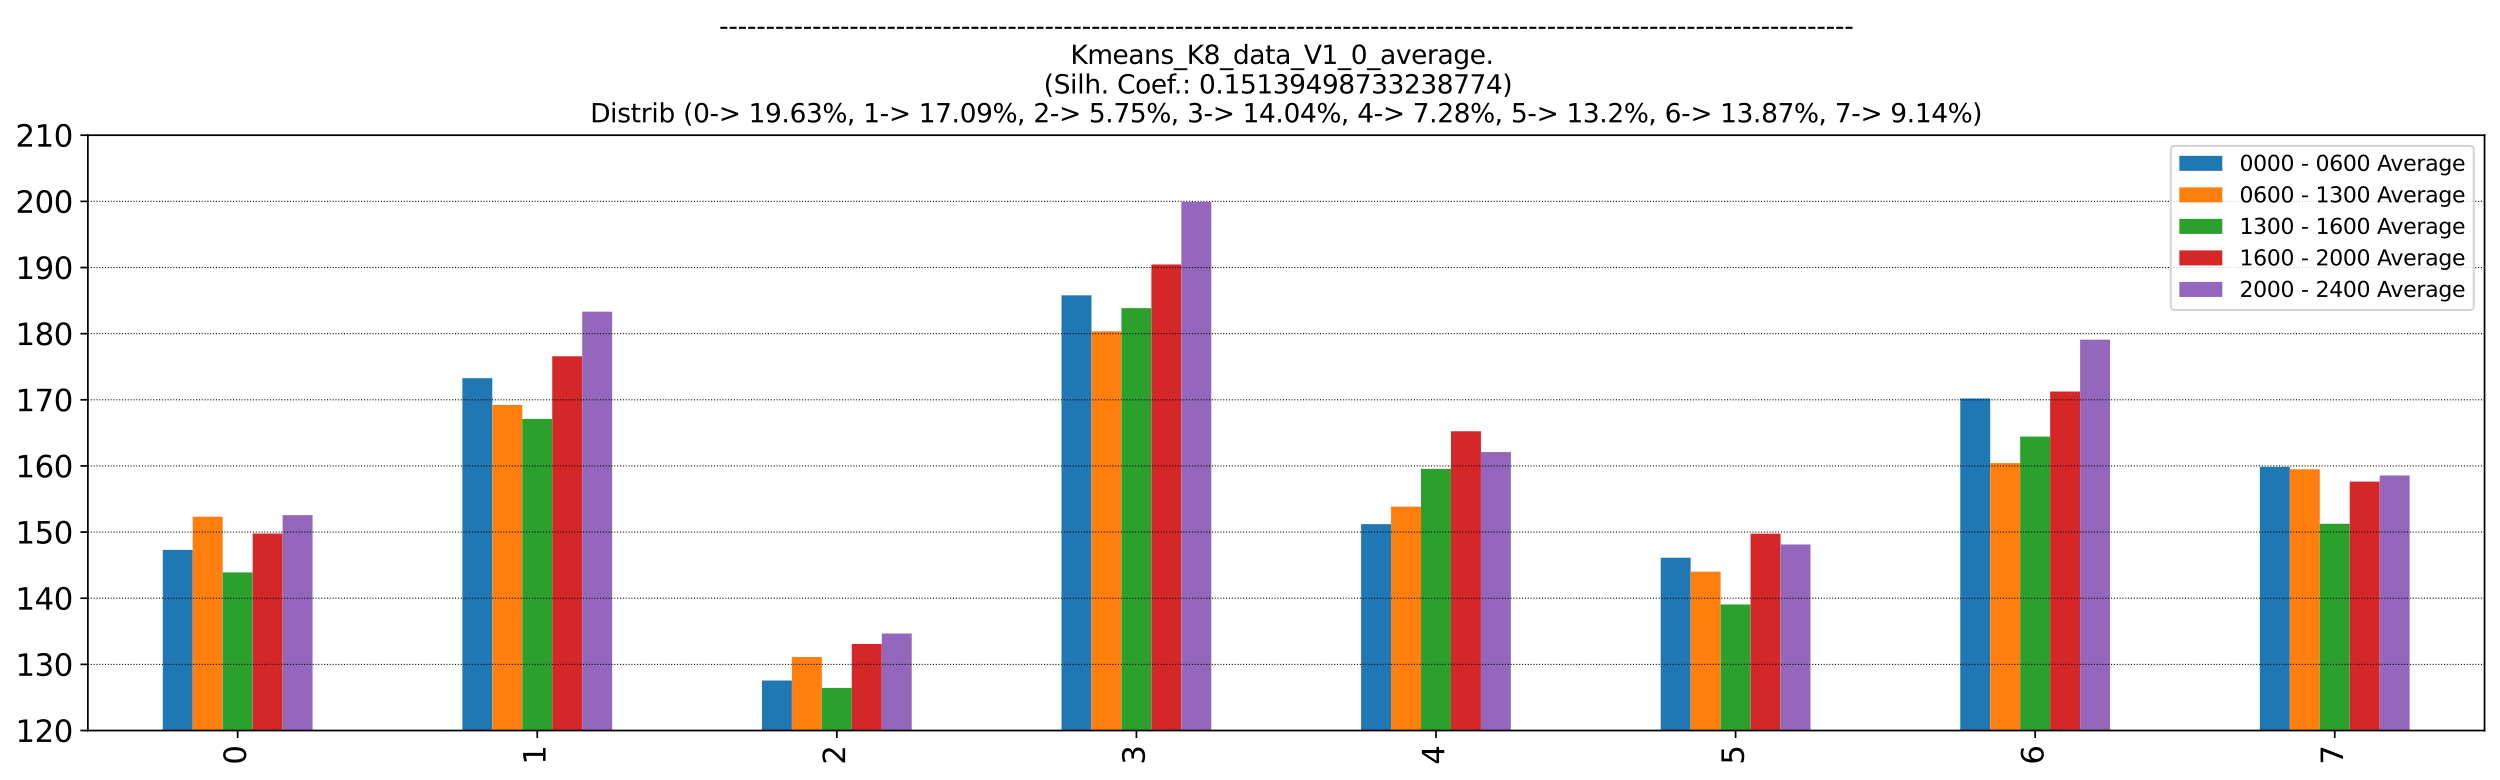 <?xml version="1.0" encoding="utf-8" standalone="no"?>
<!DOCTYPE svg PUBLIC "-//W3C//DTD SVG 1.1//EN"
  "http://www.w3.org/Graphics/SVG/1.1/DTD/svg11.dtd">
<svg xmlns:xlink="http://www.w3.org/1999/xlink" width="1164.122pt" height="363.272pt" viewBox="0 0 1164.122 363.272" xmlns="http://www.w3.org/2000/svg" version="1.1">
 <defs>
  <style type="text/css">*{stroke-linejoin: round; stroke-linecap: butt}</style>
 </defs>
 <g id="figure_1">
  <g id="patch_1">
   <path d="M 0 363.272 
L 1164.122 363.272 
L 1164.122 0 
L 0 0 
z
" style="fill: #ffffff"/>
  </g>
  <g id="axes_1">
   <g id="patch_2">
    <path d="M 40.922 340.164 
L 1156.922 340.164 
L 1156.922 62.964 
L 40.922 62.964 
z
" style="fill: #ffffff"/>
   </g>
   <g id="patch_3">
    <path d="M 75.797 709.764 
L 89.748 709.764 
L 89.748 256.038 
L 75.797 256.038 
z
" clip-path="url(#p3fab531a3f)" style="fill: #1f77b4"/>
   </g>
   <g id="patch_4">
    <path d="M 215.298 709.764 
L 229.248 709.764 
L 229.248 176.112 
L 215.298 176.112 
z
" clip-path="url(#p3fab531a3f)" style="fill: #1f77b4"/>
   </g>
   <g id="patch_5">
    <path d="M 354.798 709.764 
L 368.748 709.764 
L 368.748 316.891 
L 354.798 316.891 
z
" clip-path="url(#p3fab531a3f)" style="fill: #1f77b4"/>
   </g>
   <g id="patch_6">
    <path d="M 494.298 709.764 
L 508.248 709.764 
L 508.248 137.512 
L 494.298 137.512 
z
" clip-path="url(#p3fab531a3f)" style="fill: #1f77b4"/>
   </g>
   <g id="patch_7">
    <path d="M 633.798 709.764 
L 647.747 709.764 
L 647.747 244.077 
L 633.798 244.077 
z
" clip-path="url(#p3fab531a3f)" style="fill: #1f77b4"/>
   </g>
   <g id="patch_8">
    <path d="M 773.298 709.764 
L 787.247 709.764 
L 787.247 259.721 
L 773.298 259.721 
z
" clip-path="url(#p3fab531a3f)" style="fill: #1f77b4"/>
   </g>
   <g id="patch_9">
    <path d="M 912.798 709.764 
L 926.747 709.764 
L 926.747 185.547 
L 912.798 185.547 
z
" clip-path="url(#p3fab531a3f)" style="fill: #1f77b4"/>
   </g>
   <g id="patch_10">
    <path d="M 1052.297 709.764 
L 1066.247 709.764 
L 1066.247 217.379 
L 1052.297 217.379 
z
" clip-path="url(#p3fab531a3f)" style="fill: #1f77b4"/>
   </g>
   <g id="patch_11">
    <path d="M 89.748 709.764 
L 103.698 709.764 
L 103.698 240.58 
L 89.748 240.58 
z
" clip-path="url(#p3fab531a3f)" style="fill: #ff7f0e"/>
   </g>
   <g id="patch_12">
    <path d="M 229.248 709.764 
L 243.197 709.764 
L 243.197 188.551 
L 229.248 188.551 
z
" clip-path="url(#p3fab531a3f)" style="fill: #ff7f0e"/>
   </g>
   <g id="patch_13">
    <path d="M 368.748 709.764 
L 382.697 709.764 
L 382.697 305.932 
L 368.748 305.932 
z
" clip-path="url(#p3fab531a3f)" style="fill: #ff7f0e"/>
   </g>
   <g id="patch_14">
    <path d="M 508.248 709.764 
L 522.197 709.764 
L 522.197 154.29 
L 508.248 154.29 
z
" clip-path="url(#p3fab531a3f)" style="fill: #ff7f0e"/>
   </g>
   <g id="patch_15">
    <path d="M 647.747 709.764 
L 661.697 709.764 
L 661.697 235.933 
L 647.747 235.933 
z
" clip-path="url(#p3fab531a3f)" style="fill: #ff7f0e"/>
   </g>
   <g id="patch_16">
    <path d="M 787.247 709.764 
L 801.197 709.764 
L 801.197 266.193 
L 787.247 266.193 
z
" clip-path="url(#p3fab531a3f)" style="fill: #ff7f0e"/>
   </g>
   <g id="patch_17">
    <path d="M 926.747 709.764 
L 940.697 709.764 
L 940.697 215.632 
L 926.747 215.632 
z
" clip-path="url(#p3fab531a3f)" style="fill: #ff7f0e"/>
   </g>
   <g id="patch_18">
    <path d="M 1066.247 709.764 
L 1080.197 709.764 
L 1080.197 218.516 
L 1066.247 218.516 
z
" clip-path="url(#p3fab531a3f)" style="fill: #ff7f0e"/>
   </g>
   <g id="patch_19">
    <path d="M 103.698 709.764 
L 117.647 709.764 
L 117.647 266.533 
L 103.698 266.533 
z
" clip-path="url(#p3fab531a3f)" style="fill: #2ca02c"/>
   </g>
   <g id="patch_20">
    <path d="M 243.197 709.764 
L 257.147 709.764 
L 257.147 195.039 
L 243.197 195.039 
z
" clip-path="url(#p3fab531a3f)" style="fill: #2ca02c"/>
   </g>
   <g id="patch_21">
    <path d="M 382.697 709.764 
L 396.647 709.764 
L 396.647 320.304 
L 382.697 320.304 
z
" clip-path="url(#p3fab531a3f)" style="fill: #2ca02c"/>
   </g>
   <g id="patch_22">
    <path d="M 522.197 709.764 
L 536.148 709.764 
L 536.148 143.489 
L 522.197 143.489 
z
" clip-path="url(#p3fab531a3f)" style="fill: #2ca02c"/>
   </g>
   <g id="patch_23">
    <path d="M 661.697 709.764 
L 675.648 709.764 
L 675.648 218.323 
L 661.697 218.323 
z
" clip-path="url(#p3fab531a3f)" style="fill: #2ca02c"/>
   </g>
   <g id="patch_24">
    <path d="M 801.197 709.764 
L 815.148 709.764 
L 815.148 281.456 
L 801.197 281.456 
z
" clip-path="url(#p3fab531a3f)" style="fill: #2ca02c"/>
   </g>
   <g id="patch_25">
    <path d="M 940.697 709.764 
L 954.648 709.764 
L 954.648 203.302 
L 940.697 203.302 
z
" clip-path="url(#p3fab531a3f)" style="fill: #2ca02c"/>
   </g>
   <g id="patch_26">
    <path d="M 1080.197 709.764 
L 1094.148 709.764 
L 1094.148 243.869 
L 1080.197 243.869 
z
" clip-path="url(#p3fab531a3f)" style="fill: #2ca02c"/>
   </g>
   <g id="patch_27">
    <path d="M 117.647 709.764 
L 131.597 709.764 
L 131.597 248.435 
L 117.647 248.435 
z
" clip-path="url(#p3fab531a3f)" style="fill: #d62728"/>
   </g>
   <g id="patch_28">
    <path d="M 257.147 709.764 
L 271.098 709.764 
L 271.098 165.894 
L 257.147 165.894 
z
" clip-path="url(#p3fab531a3f)" style="fill: #d62728"/>
   </g>
   <g id="patch_29">
    <path d="M 396.647 709.764 
L 410.598 709.764 
L 410.598 299.84 
L 396.647 299.84 
z
" clip-path="url(#p3fab531a3f)" style="fill: #d62728"/>
   </g>
   <g id="patch_30">
    <path d="M 536.148 709.764 
L 550.097 709.764 
L 550.097 123.151 
L 536.148 123.151 
z
" clip-path="url(#p3fab531a3f)" style="fill: #d62728"/>
   </g>
   <g id="patch_31">
    <path d="M 675.648 709.764 
L 689.597 709.764 
L 689.597 200.825 
L 675.648 200.825 
z
" clip-path="url(#p3fab531a3f)" style="fill: #d62728"/>
   </g>
   <g id="patch_32">
    <path d="M 815.148 709.764 
L 829.097 709.764 
L 829.097 248.489 
L 815.148 248.489 
z
" clip-path="url(#p3fab531a3f)" style="fill: #d62728"/>
   </g>
   <g id="patch_33">
    <path d="M 954.648 709.764 
L 968.597 709.764 
L 968.597 182.313 
L 954.648 182.313 
z
" clip-path="url(#p3fab531a3f)" style="fill: #d62728"/>
   </g>
   <g id="patch_34">
    <path d="M 1094.148 709.764 
L 1108.098 709.764 
L 1108.098 224.261 
L 1094.148 224.261 
z
" clip-path="url(#p3fab531a3f)" style="fill: #d62728"/>
   </g>
   <g id="patch_35">
    <path d="M 131.597 709.764 
L 145.548 709.764 
L 145.548 239.869 
L 131.597 239.869 
z
" clip-path="url(#p3fab531a3f)" style="fill: #9467bd"/>
   </g>
   <g id="patch_36">
    <path d="M 271.098 709.764 
L 285.048 709.764 
L 285.048 145.128 
L 271.098 145.128 
z
" clip-path="url(#p3fab531a3f)" style="fill: #9467bd"/>
   </g>
   <g id="patch_37">
    <path d="M 410.598 709.764 
L 424.548 709.764 
L 424.548 294.997 
L 410.598 294.997 
z
" clip-path="url(#p3fab531a3f)" style="fill: #9467bd"/>
   </g>
   <g id="patch_38">
    <path d="M 550.097 709.764 
L 564.048 709.764 
L 564.048 93.992 
L 550.097 93.992 
z
" clip-path="url(#p3fab531a3f)" style="fill: #9467bd"/>
   </g>
   <g id="patch_39">
    <path d="M 689.597 709.764 
L 703.548 709.764 
L 703.548 210.513 
L 689.597 210.513 
z
" clip-path="url(#p3fab531a3f)" style="fill: #9467bd"/>
   </g>
   <g id="patch_40">
    <path d="M 829.097 709.764 
L 843.048 709.764 
L 843.048 253.524 
L 829.097 253.524 
z
" clip-path="url(#p3fab531a3f)" style="fill: #9467bd"/>
   </g>
   <g id="patch_41">
    <path d="M 968.597 709.764 
L 982.548 709.764 
L 982.548 158.176 
L 968.597 158.176 
z
" clip-path="url(#p3fab531a3f)" style="fill: #9467bd"/>
   </g>
   <g id="patch_42">
    <path d="M 1108.098 709.764 
L 1122.047 709.764 
L 1122.047 221.391 
L 1108.098 221.391 
z
" clip-path="url(#p3fab531a3f)" style="fill: #9467bd"/>
   </g>
   <g id="matplotlib.axis_1">
    <g id="xtick_1">
     <g id="line2d_1">
      <defs>
       <path id="mce3b9c1db4" d="M 0 0 
L 0 3.5 
" style="stroke: #000000; stroke-width: 0.8"/>
      </defs>
      <g>
       <use xlink:href="#mce3b9c1db4" x="110.672" y="340.164" style="stroke: #000000; stroke-width: 0.8"/>
      </g>
     </g>
     <g id="text_1">
      <!-- 0 -->
      <g transform="translate(114.536 356.072) rotate(-90) scale(0.14 -0.14)">
       <defs>
        <path id="DejaVuSans-30" d="M 2034 4250 
Q 1547 4250 1301 3770 
Q 1056 3291 1056 2328 
Q 1056 1369 1301 889 
Q 1547 409 2034 409 
Q 2525 409 2770 889 
Q 3016 1369 3016 2328 
Q 3016 3291 2770 3770 
Q 2525 4250 2034 4250 
z
M 2034 4750 
Q 2819 4750 3233 4129 
Q 3647 3509 3647 2328 
Q 3647 1150 3233 529 
Q 2819 -91 2034 -91 
Q 1250 -91 836 529 
Q 422 1150 422 2328 
Q 422 3509 836 4129 
Q 1250 4750 2034 4750 
z
" transform="scale(0.016)"/>
       </defs>
       <use xlink:href="#DejaVuSans-30"/>
      </g>
     </g>
    </g>
    <g id="xtick_2">
     <g id="line2d_2">
      <g>
       <use xlink:href="#mce3b9c1db4" x="250.173" y="340.164" style="stroke: #000000; stroke-width: 0.8"/>
      </g>
     </g>
     <g id="text_2">
      <!-- 1 -->
      <g transform="translate(254.036 356.072) rotate(-90) scale(0.14 -0.14)">
       <defs>
        <path id="DejaVuSans-31" d="M 794 531 
L 1825 531 
L 1825 4091 
L 703 3866 
L 703 4441 
L 1819 4666 
L 2450 4666 
L 2450 531 
L 3481 531 
L 3481 0 
L 794 0 
L 794 531 
z
" transform="scale(0.016)"/>
       </defs>
       <use xlink:href="#DejaVuSans-31"/>
      </g>
     </g>
    </g>
    <g id="xtick_3">
     <g id="line2d_3">
      <g>
       <use xlink:href="#mce3b9c1db4" x="389.673" y="340.164" style="stroke: #000000; stroke-width: 0.8"/>
      </g>
     </g>
     <g id="text_3">
      <!-- 2 -->
      <g transform="translate(393.536 356.072) rotate(-90) scale(0.14 -0.14)">
       <defs>
        <path id="DejaVuSans-32" d="M 1228 531 
L 3431 531 
L 3431 0 
L 469 0 
L 469 531 
Q 828 903 1448 1529 
Q 2069 2156 2228 2338 
Q 2531 2678 2651 2914 
Q 2772 3150 2772 3378 
Q 2772 3750 2511 3984 
Q 2250 4219 1831 4219 
Q 1534 4219 1204 4116 
Q 875 4013 500 3803 
L 500 4441 
Q 881 4594 1212 4672 
Q 1544 4750 1819 4750 
Q 2544 4750 2975 4387 
Q 3406 4025 3406 3419 
Q 3406 3131 3298 2873 
Q 3191 2616 2906 2266 
Q 2828 2175 2409 1742 
Q 1991 1309 1228 531 
z
" transform="scale(0.016)"/>
       </defs>
       <use xlink:href="#DejaVuSans-32"/>
      </g>
     </g>
    </g>
    <g id="xtick_4">
     <g id="line2d_4">
      <g>
       <use xlink:href="#mce3b9c1db4" x="529.173" y="340.164" style="stroke: #000000; stroke-width: 0.8"/>
      </g>
     </g>
     <g id="text_4">
      <!-- 3 -->
      <g transform="translate(533.036 356.072) rotate(-90) scale(0.14 -0.14)">
       <defs>
        <path id="DejaVuSans-33" d="M 2597 2516 
Q 3050 2419 3304 2112 
Q 3559 1806 3559 1356 
Q 3559 666 3084 287 
Q 2609 -91 1734 -91 
Q 1441 -91 1130 -33 
Q 819 25 488 141 
L 488 750 
Q 750 597 1062 519 
Q 1375 441 1716 441 
Q 2309 441 2620 675 
Q 2931 909 2931 1356 
Q 2931 1769 2642 2001 
Q 2353 2234 1838 2234 
L 1294 2234 
L 1294 2753 
L 1863 2753 
Q 2328 2753 2575 2939 
Q 2822 3125 2822 3475 
Q 2822 3834 2567 4026 
Q 2313 4219 1838 4219 
Q 1578 4219 1281 4162 
Q 984 4106 628 3988 
L 628 4550 
Q 988 4650 1302 4700 
Q 1616 4750 1894 4750 
Q 2613 4750 3031 4423 
Q 3450 4097 3450 3541 
Q 3450 3153 3228 2886 
Q 3006 2619 2597 2516 
z
" transform="scale(0.016)"/>
       </defs>
       <use xlink:href="#DejaVuSans-33"/>
      </g>
     </g>
    </g>
    <g id="xtick_5">
     <g id="line2d_5">
      <g>
       <use xlink:href="#mce3b9c1db4" x="668.673" y="340.164" style="stroke: #000000; stroke-width: 0.8"/>
      </g>
     </g>
     <g id="text_5">
      <!-- 4 -->
      <g transform="translate(672.536 356.072) rotate(-90) scale(0.14 -0.14)">
       <defs>
        <path id="DejaVuSans-34" d="M 2419 4116 
L 825 1625 
L 2419 1625 
L 2419 4116 
z
M 2253 4666 
L 3047 4666 
L 3047 1625 
L 3713 1625 
L 3713 1100 
L 3047 1100 
L 3047 0 
L 2419 0 
L 2419 1100 
L 313 1100 
L 313 1709 
L 2253 4666 
z
" transform="scale(0.016)"/>
       </defs>
       <use xlink:href="#DejaVuSans-34"/>
      </g>
     </g>
    </g>
    <g id="xtick_6">
     <g id="line2d_6">
      <g>
       <use xlink:href="#mce3b9c1db4" x="808.173" y="340.164" style="stroke: #000000; stroke-width: 0.8"/>
      </g>
     </g>
     <g id="text_6">
      <!-- 5 -->
      <g transform="translate(812.036 356.072) rotate(-90) scale(0.14 -0.14)">
       <defs>
        <path id="DejaVuSans-35" d="M 691 4666 
L 3169 4666 
L 3169 4134 
L 1269 4134 
L 1269 2991 
Q 1406 3038 1543 3061 
Q 1681 3084 1819 3084 
Q 2600 3084 3056 2656 
Q 3513 2228 3513 1497 
Q 3513 744 3044 326 
Q 2575 -91 1722 -91 
Q 1428 -91 1123 -41 
Q 819 9 494 109 
L 494 744 
Q 775 591 1075 516 
Q 1375 441 1709 441 
Q 2250 441 2565 725 
Q 2881 1009 2881 1497 
Q 2881 1984 2565 2268 
Q 2250 2553 1709 2553 
Q 1456 2553 1204 2497 
Q 953 2441 691 2322 
L 691 4666 
z
" transform="scale(0.016)"/>
       </defs>
       <use xlink:href="#DejaVuSans-35"/>
      </g>
     </g>
    </g>
    <g id="xtick_7">
     <g id="line2d_7">
      <g>
       <use xlink:href="#mce3b9c1db4" x="947.673" y="340.164" style="stroke: #000000; stroke-width: 0.8"/>
      </g>
     </g>
     <g id="text_7">
      <!-- 6 -->
      <g transform="translate(951.536 356.072) rotate(-90) scale(0.14 -0.14)">
       <defs>
        <path id="DejaVuSans-36" d="M 2113 2584 
Q 1688 2584 1439 2293 
Q 1191 2003 1191 1497 
Q 1191 994 1439 701 
Q 1688 409 2113 409 
Q 2538 409 2786 701 
Q 3034 994 3034 1497 
Q 3034 2003 2786 2293 
Q 2538 2584 2113 2584 
z
M 3366 4563 
L 3366 3988 
Q 3128 4100 2886 4159 
Q 2644 4219 2406 4219 
Q 1781 4219 1451 3797 
Q 1122 3375 1075 2522 
Q 1259 2794 1537 2939 
Q 1816 3084 2150 3084 
Q 2853 3084 3261 2657 
Q 3669 2231 3669 1497 
Q 3669 778 3244 343 
Q 2819 -91 2113 -91 
Q 1303 -91 875 529 
Q 447 1150 447 2328 
Q 447 3434 972 4092 
Q 1497 4750 2381 4750 
Q 2619 4750 2861 4703 
Q 3103 4656 3366 4563 
z
" transform="scale(0.016)"/>
       </defs>
       <use xlink:href="#DejaVuSans-36"/>
      </g>
     </g>
    </g>
    <g id="xtick_8">
     <g id="line2d_8">
      <g>
       <use xlink:href="#mce3b9c1db4" x="1087.172" y="340.164" style="stroke: #000000; stroke-width: 0.8"/>
      </g>
     </g>
     <g id="text_8">
      <!-- 7 -->
      <g transform="translate(1091.036 356.072) rotate(-90) scale(0.14 -0.14)">
       <defs>
        <path id="DejaVuSans-37" d="M 525 4666 
L 3525 4666 
L 3525 4397 
L 1831 0 
L 1172 0 
L 2766 4134 
L 525 4134 
L 525 4666 
z
" transform="scale(0.016)"/>
       </defs>
       <use xlink:href="#DejaVuSans-37"/>
      </g>
     </g>
    </g>
   </g>
   <g id="matplotlib.axis_2">
    <g id="ytick_1">
     <g id="line2d_9">
      <path d="M 40.922 340.164 
L 1156.922 340.164 
" clip-path="url(#p3fab531a3f)" style="fill: none; stroke-dasharray: 0.5,0.825; stroke-dashoffset: 0; stroke: #000000; stroke-width: 0.5"/>
     </g>
     <g id="line2d_10">
      <defs>
       <path id="m383b7293ef" d="M 0 0 
L -3.5 0 
" style="stroke: #000000; stroke-width: 0.8"/>
      </defs>
      <g>
       <use xlink:href="#m383b7293ef" x="40.922" y="340.164" style="stroke: #000000; stroke-width: 0.8"/>
      </g>
     </g>
     <g id="text_9">
      <!-- 120 -->
      <g transform="translate(7.2 345.483) scale(0.14 -0.14)">
       <use xlink:href="#DejaVuSans-31"/>
       <use xlink:href="#DejaVuSans-32" x="63.623"/>
       <use xlink:href="#DejaVuSans-30" x="127.246"/>
      </g>
     </g>
    </g>
    <g id="ytick_2">
     <g id="line2d_11">
      <path d="M 40.922 309.364 
L 1156.922 309.364 
" clip-path="url(#p3fab531a3f)" style="fill: none; stroke-dasharray: 0.5,0.825; stroke-dashoffset: 0; stroke: #000000; stroke-width: 0.5"/>
     </g>
     <g id="line2d_12">
      <g>
       <use xlink:href="#m383b7293ef" x="40.922" y="309.364" style="stroke: #000000; stroke-width: 0.8"/>
      </g>
     </g>
     <g id="text_10">
      <!-- 130 -->
      <g transform="translate(7.2 314.683) scale(0.14 -0.14)">
       <use xlink:href="#DejaVuSans-31"/>
       <use xlink:href="#DejaVuSans-33" x="63.623"/>
       <use xlink:href="#DejaVuSans-30" x="127.246"/>
      </g>
     </g>
    </g>
    <g id="ytick_3">
     <g id="line2d_13">
      <path d="M 40.922 278.564 
L 1156.922 278.564 
" clip-path="url(#p3fab531a3f)" style="fill: none; stroke-dasharray: 0.5,0.825; stroke-dashoffset: 0; stroke: #000000; stroke-width: 0.5"/>
     </g>
     <g id="line2d_14">
      <g>
       <use xlink:href="#m383b7293ef" x="40.922" y="278.564" style="stroke: #000000; stroke-width: 0.8"/>
      </g>
     </g>
     <g id="text_11">
      <!-- 140 -->
      <g transform="translate(7.2 283.883) scale(0.14 -0.14)">
       <use xlink:href="#DejaVuSans-31"/>
       <use xlink:href="#DejaVuSans-34" x="63.623"/>
       <use xlink:href="#DejaVuSans-30" x="127.246"/>
      </g>
     </g>
    </g>
    <g id="ytick_4">
     <g id="line2d_15">
      <path d="M 40.922 247.764 
L 1156.922 247.764 
" clip-path="url(#p3fab531a3f)" style="fill: none; stroke-dasharray: 0.5,0.825; stroke-dashoffset: 0; stroke: #000000; stroke-width: 0.5"/>
     </g>
     <g id="line2d_16">
      <g>
       <use xlink:href="#m383b7293ef" x="40.922" y="247.764" style="stroke: #000000; stroke-width: 0.8"/>
      </g>
     </g>
     <g id="text_12">
      <!-- 150 -->
      <g transform="translate(7.2 253.083) scale(0.14 -0.14)">
       <use xlink:href="#DejaVuSans-31"/>
       <use xlink:href="#DejaVuSans-35" x="63.623"/>
       <use xlink:href="#DejaVuSans-30" x="127.246"/>
      </g>
     </g>
    </g>
    <g id="ytick_5">
     <g id="line2d_17">
      <path d="M 40.922 216.964 
L 1156.922 216.964 
" clip-path="url(#p3fab531a3f)" style="fill: none; stroke-dasharray: 0.5,0.825; stroke-dashoffset: 0; stroke: #000000; stroke-width: 0.5"/>
     </g>
     <g id="line2d_18">
      <g>
       <use xlink:href="#m383b7293ef" x="40.922" y="216.964" style="stroke: #000000; stroke-width: 0.8"/>
      </g>
     </g>
     <g id="text_13">
      <!-- 160 -->
      <g transform="translate(7.2 222.283) scale(0.14 -0.14)">
       <use xlink:href="#DejaVuSans-31"/>
       <use xlink:href="#DejaVuSans-36" x="63.623"/>
       <use xlink:href="#DejaVuSans-30" x="127.246"/>
      </g>
     </g>
    </g>
    <g id="ytick_6">
     <g id="line2d_19">
      <path d="M 40.922 186.164 
L 1156.922 186.164 
" clip-path="url(#p3fab531a3f)" style="fill: none; stroke-dasharray: 0.5,0.825; stroke-dashoffset: 0; stroke: #000000; stroke-width: 0.5"/>
     </g>
     <g id="line2d_20">
      <g>
       <use xlink:href="#m383b7293ef" x="40.922" y="186.164" style="stroke: #000000; stroke-width: 0.8"/>
      </g>
     </g>
     <g id="text_14">
      <!-- 170 -->
      <g transform="translate(7.2 191.483) scale(0.14 -0.14)">
       <use xlink:href="#DejaVuSans-31"/>
       <use xlink:href="#DejaVuSans-37" x="63.623"/>
       <use xlink:href="#DejaVuSans-30" x="127.246"/>
      </g>
     </g>
    </g>
    <g id="ytick_7">
     <g id="line2d_21">
      <path d="M 40.922 155.364 
L 1156.922 155.364 
" clip-path="url(#p3fab531a3f)" style="fill: none; stroke-dasharray: 0.5,0.825; stroke-dashoffset: 0; stroke: #000000; stroke-width: 0.5"/>
     </g>
     <g id="line2d_22">
      <g>
       <use xlink:href="#m383b7293ef" x="40.922" y="155.364" style="stroke: #000000; stroke-width: 0.8"/>
      </g>
     </g>
     <g id="text_15">
      <!-- 180 -->
      <g transform="translate(7.2 160.683) scale(0.14 -0.14)">
       <defs>
        <path id="DejaVuSans-38" d="M 2034 2216 
Q 1584 2216 1326 1975 
Q 1069 1734 1069 1313 
Q 1069 891 1326 650 
Q 1584 409 2034 409 
Q 2484 409 2743 651 
Q 3003 894 3003 1313 
Q 3003 1734 2745 1975 
Q 2488 2216 2034 2216 
z
M 1403 2484 
Q 997 2584 770 2862 
Q 544 3141 544 3541 
Q 544 4100 942 4425 
Q 1341 4750 2034 4750 
Q 2731 4750 3128 4425 
Q 3525 4100 3525 3541 
Q 3525 3141 3298 2862 
Q 3072 2584 2669 2484 
Q 3125 2378 3379 2068 
Q 3634 1759 3634 1313 
Q 3634 634 3220 271 
Q 2806 -91 2034 -91 
Q 1263 -91 848 271 
Q 434 634 434 1313 
Q 434 1759 690 2068 
Q 947 2378 1403 2484 
z
M 1172 3481 
Q 1172 3119 1398 2916 
Q 1625 2713 2034 2713 
Q 2441 2713 2670 2916 
Q 2900 3119 2900 3481 
Q 2900 3844 2670 4047 
Q 2441 4250 2034 4250 
Q 1625 4250 1398 4047 
Q 1172 3844 1172 3481 
z
" transform="scale(0.016)"/>
       </defs>
       <use xlink:href="#DejaVuSans-31"/>
       <use xlink:href="#DejaVuSans-38" x="63.623"/>
       <use xlink:href="#DejaVuSans-30" x="127.246"/>
      </g>
     </g>
    </g>
    <g id="ytick_8">
     <g id="line2d_23">
      <path d="M 40.922 124.564 
L 1156.922 124.564 
" clip-path="url(#p3fab531a3f)" style="fill: none; stroke-dasharray: 0.5,0.825; stroke-dashoffset: 0; stroke: #000000; stroke-width: 0.5"/>
     </g>
     <g id="line2d_24">
      <g>
       <use xlink:href="#m383b7293ef" x="40.922" y="124.564" style="stroke: #000000; stroke-width: 0.8"/>
      </g>
     </g>
     <g id="text_16">
      <!-- 190 -->
      <g transform="translate(7.2 129.883) scale(0.14 -0.14)">
       <defs>
        <path id="DejaVuSans-39" d="M 703 97 
L 703 672 
Q 941 559 1184 500 
Q 1428 441 1663 441 
Q 2288 441 2617 861 
Q 2947 1281 2994 2138 
Q 2813 1869 2534 1725 
Q 2256 1581 1919 1581 
Q 1219 1581 811 2004 
Q 403 2428 403 3163 
Q 403 3881 828 4315 
Q 1253 4750 1959 4750 
Q 2769 4750 3195 4129 
Q 3622 3509 3622 2328 
Q 3622 1225 3098 567 
Q 2575 -91 1691 -91 
Q 1453 -91 1209 -44 
Q 966 3 703 97 
z
M 1959 2075 
Q 2384 2075 2632 2365 
Q 2881 2656 2881 3163 
Q 2881 3666 2632 3958 
Q 2384 4250 1959 4250 
Q 1534 4250 1286 3958 
Q 1038 3666 1038 3163 
Q 1038 2656 1286 2365 
Q 1534 2075 1959 2075 
z
" transform="scale(0.016)"/>
       </defs>
       <use xlink:href="#DejaVuSans-31"/>
       <use xlink:href="#DejaVuSans-39" x="63.623"/>
       <use xlink:href="#DejaVuSans-30" x="127.246"/>
      </g>
     </g>
    </g>
    <g id="ytick_9">
     <g id="line2d_25">
      <path d="M 40.922 93.764 
L 1156.922 93.764 
" clip-path="url(#p3fab531a3f)" style="fill: none; stroke-dasharray: 0.5,0.825; stroke-dashoffset: 0; stroke: #000000; stroke-width: 0.5"/>
     </g>
     <g id="line2d_26">
      <g>
       <use xlink:href="#m383b7293ef" x="40.922" y="93.764" style="stroke: #000000; stroke-width: 0.8"/>
      </g>
     </g>
     <g id="text_17">
      <!-- 200 -->
      <g transform="translate(7.2 99.083) scale(0.14 -0.14)">
       <use xlink:href="#DejaVuSans-32"/>
       <use xlink:href="#DejaVuSans-30" x="63.623"/>
       <use xlink:href="#DejaVuSans-30" x="127.246"/>
      </g>
     </g>
    </g>
    <g id="ytick_10">
     <g id="line2d_27">
      <path d="M 40.922 62.964 
L 1156.922 62.964 
" clip-path="url(#p3fab531a3f)" style="fill: none; stroke-dasharray: 0.5,0.825; stroke-dashoffset: 0; stroke: #000000; stroke-width: 0.5"/>
     </g>
     <g id="line2d_28">
      <g>
       <use xlink:href="#m383b7293ef" x="40.922" y="62.964" style="stroke: #000000; stroke-width: 0.8"/>
      </g>
     </g>
     <g id="text_18">
      <!-- 210 -->
      <g transform="translate(7.2 68.283) scale(0.14 -0.14)">
       <use xlink:href="#DejaVuSans-32"/>
       <use xlink:href="#DejaVuSans-31" x="63.623"/>
       <use xlink:href="#DejaVuSans-30" x="127.246"/>
      </g>
     </g>
    </g>
   </g>
   <g id="patch_43">
    <path d="M 40.922 340.164 
L 40.922 62.964 
" style="fill: none; stroke: #000000; stroke-width: 0.8; stroke-linejoin: miter; stroke-linecap: square"/>
   </g>
   <g id="patch_44">
    <path d="M 1156.922 340.164 
L 1156.922 62.964 
" style="fill: none; stroke: #000000; stroke-width: 0.8; stroke-linejoin: miter; stroke-linecap: square"/>
   </g>
   <g id="patch_45">
    <path d="M 40.922 340.164 
L 1156.922 340.164 
" style="fill: none; stroke: #000000; stroke-width: 0.8; stroke-linejoin: miter; stroke-linecap: square"/>
   </g>
   <g id="patch_46">
    <path d="M 40.922 62.964 
L 1156.922 62.964 
" style="fill: none; stroke: #000000; stroke-width: 0.8; stroke-linejoin: miter; stroke-linecap: square"/>
   </g>
   <g id="text_19">
    <!-- - - - - - - - - - - - - - - - - - - - - - - - - - - - - - - - - - - - - - - - - - - - - - - - - - - - - - - - - - - - - - - - - - - - - - - - - - - - - - - - - - - - - - - - - - - - - - - - - - - - - - - - - - - - - - - - - - - - - - - - - - - -->
    <g transform="translate(334.831 16.318) scale(0.12 -0.12)">
     <defs>
      <path id="DejaVuSans-2d" d="M 313 2009 
L 1997 2009 
L 1997 1497 
L 313 1497 
L 313 2009 
z
" transform="scale(0.016)"/>
     </defs>
     <use xlink:href="#DejaVuSans-2d"/>
     <use xlink:href="#DejaVuSans-2d" x="36.084"/>
     <use xlink:href="#DejaVuSans-2d" x="72.168"/>
     <use xlink:href="#DejaVuSans-2d" x="108.252"/>
     <use xlink:href="#DejaVuSans-2d" x="144.336"/>
     <use xlink:href="#DejaVuSans-2d" x="180.42"/>
     <use xlink:href="#DejaVuSans-2d" x="216.504"/>
     <use xlink:href="#DejaVuSans-2d" x="252.588"/>
     <use xlink:href="#DejaVuSans-2d" x="288.672"/>
     <use xlink:href="#DejaVuSans-2d" x="324.756"/>
     <use xlink:href="#DejaVuSans-2d" x="360.84"/>
     <use xlink:href="#DejaVuSans-2d" x="396.924"/>
     <use xlink:href="#DejaVuSans-2d" x="433.008"/>
     <use xlink:href="#DejaVuSans-2d" x="469.092"/>
     <use xlink:href="#DejaVuSans-2d" x="505.176"/>
     <use xlink:href="#DejaVuSans-2d" x="541.26"/>
     <use xlink:href="#DejaVuSans-2d" x="577.344"/>
     <use xlink:href="#DejaVuSans-2d" x="613.428"/>
     <use xlink:href="#DejaVuSans-2d" x="649.512"/>
     <use xlink:href="#DejaVuSans-2d" x="685.596"/>
     <use xlink:href="#DejaVuSans-2d" x="721.68"/>
     <use xlink:href="#DejaVuSans-2d" x="757.764"/>
     <use xlink:href="#DejaVuSans-2d" x="793.848"/>
     <use xlink:href="#DejaVuSans-2d" x="829.932"/>
     <use xlink:href="#DejaVuSans-2d" x="866.016"/>
     <use xlink:href="#DejaVuSans-2d" x="902.1"/>
     <use xlink:href="#DejaVuSans-2d" x="938.184"/>
     <use xlink:href="#DejaVuSans-2d" x="974.268"/>
     <use xlink:href="#DejaVuSans-2d" x="1010.352"/>
     <use xlink:href="#DejaVuSans-2d" x="1046.436"/>
     <use xlink:href="#DejaVuSans-2d" x="1082.52"/>
     <use xlink:href="#DejaVuSans-2d" x="1118.604"/>
     <use xlink:href="#DejaVuSans-2d" x="1154.688"/>
     <use xlink:href="#DejaVuSans-2d" x="1190.771"/>
     <use xlink:href="#DejaVuSans-2d" x="1226.855"/>
     <use xlink:href="#DejaVuSans-2d" x="1262.939"/>
     <use xlink:href="#DejaVuSans-2d" x="1299.023"/>
     <use xlink:href="#DejaVuSans-2d" x="1335.107"/>
     <use xlink:href="#DejaVuSans-2d" x="1371.191"/>
     <use xlink:href="#DejaVuSans-2d" x="1407.275"/>
     <use xlink:href="#DejaVuSans-2d" x="1443.359"/>
     <use xlink:href="#DejaVuSans-2d" x="1479.443"/>
     <use xlink:href="#DejaVuSans-2d" x="1515.527"/>
     <use xlink:href="#DejaVuSans-2d" x="1551.611"/>
     <use xlink:href="#DejaVuSans-2d" x="1587.695"/>
     <use xlink:href="#DejaVuSans-2d" x="1623.779"/>
     <use xlink:href="#DejaVuSans-2d" x="1659.863"/>
     <use xlink:href="#DejaVuSans-2d" x="1695.947"/>
     <use xlink:href="#DejaVuSans-2d" x="1732.031"/>
     <use xlink:href="#DejaVuSans-2d" x="1768.115"/>
     <use xlink:href="#DejaVuSans-2d" x="1804.199"/>
     <use xlink:href="#DejaVuSans-2d" x="1840.283"/>
     <use xlink:href="#DejaVuSans-2d" x="1876.367"/>
     <use xlink:href="#DejaVuSans-2d" x="1912.451"/>
     <use xlink:href="#DejaVuSans-2d" x="1948.535"/>
     <use xlink:href="#DejaVuSans-2d" x="1984.619"/>
     <use xlink:href="#DejaVuSans-2d" x="2020.703"/>
     <use xlink:href="#DejaVuSans-2d" x="2056.787"/>
     <use xlink:href="#DejaVuSans-2d" x="2092.871"/>
     <use xlink:href="#DejaVuSans-2d" x="2128.955"/>
     <use xlink:href="#DejaVuSans-2d" x="2165.039"/>
     <use xlink:href="#DejaVuSans-2d" x="2201.123"/>
     <use xlink:href="#DejaVuSans-2d" x="2237.207"/>
     <use xlink:href="#DejaVuSans-2d" x="2273.291"/>
     <use xlink:href="#DejaVuSans-2d" x="2309.375"/>
     <use xlink:href="#DejaVuSans-2d" x="2345.459"/>
     <use xlink:href="#DejaVuSans-2d" x="2381.543"/>
     <use xlink:href="#DejaVuSans-2d" x="2417.627"/>
     <use xlink:href="#DejaVuSans-2d" x="2453.711"/>
     <use xlink:href="#DejaVuSans-2d" x="2489.795"/>
     <use xlink:href="#DejaVuSans-2d" x="2525.879"/>
     <use xlink:href="#DejaVuSans-2d" x="2561.963"/>
     <use xlink:href="#DejaVuSans-2d" x="2598.047"/>
     <use xlink:href="#DejaVuSans-2d" x="2634.131"/>
     <use xlink:href="#DejaVuSans-2d" x="2670.215"/>
     <use xlink:href="#DejaVuSans-2d" x="2706.299"/>
     <use xlink:href="#DejaVuSans-2d" x="2742.383"/>
     <use xlink:href="#DejaVuSans-2d" x="2778.467"/>
     <use xlink:href="#DejaVuSans-2d" x="2814.551"/>
     <use xlink:href="#DejaVuSans-2d" x="2850.635"/>
     <use xlink:href="#DejaVuSans-2d" x="2886.719"/>
     <use xlink:href="#DejaVuSans-2d" x="2922.803"/>
     <use xlink:href="#DejaVuSans-2d" x="2958.887"/>
     <use xlink:href="#DejaVuSans-2d" x="2994.971"/>
     <use xlink:href="#DejaVuSans-2d" x="3031.055"/>
     <use xlink:href="#DejaVuSans-2d" x="3067.139"/>
     <use xlink:href="#DejaVuSans-2d" x="3103.223"/>
     <use xlink:href="#DejaVuSans-2d" x="3139.307"/>
     <use xlink:href="#DejaVuSans-2d" x="3175.391"/>
     <use xlink:href="#DejaVuSans-2d" x="3211.475"/>
     <use xlink:href="#DejaVuSans-2d" x="3247.559"/>
     <use xlink:href="#DejaVuSans-2d" x="3283.643"/>
     <use xlink:href="#DejaVuSans-2d" x="3319.727"/>
     <use xlink:href="#DejaVuSans-2d" x="3355.811"/>
     <use xlink:href="#DejaVuSans-2d" x="3391.895"/>
     <use xlink:href="#DejaVuSans-2d" x="3427.979"/>
     <use xlink:href="#DejaVuSans-2d" x="3464.062"/>
     <use xlink:href="#DejaVuSans-2d" x="3500.146"/>
     <use xlink:href="#DejaVuSans-2d" x="3536.23"/>
     <use xlink:href="#DejaVuSans-2d" x="3572.314"/>
     <use xlink:href="#DejaVuSans-2d" x="3608.398"/>
     <use xlink:href="#DejaVuSans-2d" x="3644.482"/>
     <use xlink:href="#DejaVuSans-2d" x="3680.566"/>
     <use xlink:href="#DejaVuSans-2d" x="3716.65"/>
     <use xlink:href="#DejaVuSans-2d" x="3752.734"/>
     <use xlink:href="#DejaVuSans-2d" x="3788.818"/>
     <use xlink:href="#DejaVuSans-2d" x="3824.902"/>
     <use xlink:href="#DejaVuSans-2d" x="3860.986"/>
     <use xlink:href="#DejaVuSans-2d" x="3897.07"/>
     <use xlink:href="#DejaVuSans-2d" x="3933.154"/>
     <use xlink:href="#DejaVuSans-2d" x="3969.238"/>
     <use xlink:href="#DejaVuSans-2d" x="4005.322"/>
     <use xlink:href="#DejaVuSans-2d" x="4041.406"/>
     <use xlink:href="#DejaVuSans-2d" x="4077.49"/>
     <use xlink:href="#DejaVuSans-2d" x="4113.574"/>
     <use xlink:href="#DejaVuSans-2d" x="4149.658"/>
     <use xlink:href="#DejaVuSans-2d" x="4185.742"/>
     <use xlink:href="#DejaVuSans-2d" x="4221.826"/>
     <use xlink:href="#DejaVuSans-2d" x="4257.91"/>
     <use xlink:href="#DejaVuSans-2d" x="4293.994"/>
     <use xlink:href="#DejaVuSans-2d" x="4330.078"/>
     <use xlink:href="#DejaVuSans-2d" x="4366.162"/>
    </g>
    <!-- Kmeans_K8_data_V1_0_average.  -->
    <g transform="translate(498.462 29.756) scale(0.12 -0.12)">
     <defs>
      <path id="DejaVuSans-4b" d="M 628 4666 
L 1259 4666 
L 1259 2694 
L 3353 4666 
L 4166 4666 
L 1850 2491 
L 4331 0 
L 3500 0 
L 1259 2247 
L 1259 0 
L 628 0 
L 628 4666 
z
" transform="scale(0.016)"/>
      <path id="DejaVuSans-6d" d="M 3328 2828 
Q 3544 3216 3844 3400 
Q 4144 3584 4550 3584 
Q 5097 3584 5394 3201 
Q 5691 2819 5691 2113 
L 5691 0 
L 5113 0 
L 5113 2094 
Q 5113 2597 4934 2840 
Q 4756 3084 4391 3084 
Q 3944 3084 3684 2787 
Q 3425 2491 3425 1978 
L 3425 0 
L 2847 0 
L 2847 2094 
Q 2847 2600 2669 2842 
Q 2491 3084 2119 3084 
Q 1678 3084 1418 2786 
Q 1159 2488 1159 1978 
L 1159 0 
L 581 0 
L 581 3500 
L 1159 3500 
L 1159 2956 
Q 1356 3278 1631 3431 
Q 1906 3584 2284 3584 
Q 2666 3584 2933 3390 
Q 3200 3197 3328 2828 
z
" transform="scale(0.016)"/>
      <path id="DejaVuSans-65" d="M 3597 1894 
L 3597 1613 
L 953 1613 
Q 991 1019 1311 708 
Q 1631 397 2203 397 
Q 2534 397 2845 478 
Q 3156 559 3463 722 
L 3463 178 
Q 3153 47 2828 -22 
Q 2503 -91 2169 -91 
Q 1331 -91 842 396 
Q 353 884 353 1716 
Q 353 2575 817 3079 
Q 1281 3584 2069 3584 
Q 2775 3584 3186 3129 
Q 3597 2675 3597 1894 
z
M 3022 2063 
Q 3016 2534 2758 2815 
Q 2500 3097 2075 3097 
Q 1594 3097 1305 2825 
Q 1016 2553 972 2059 
L 3022 2063 
z
" transform="scale(0.016)"/>
      <path id="DejaVuSans-61" d="M 2194 1759 
Q 1497 1759 1228 1600 
Q 959 1441 959 1056 
Q 959 750 1161 570 
Q 1363 391 1709 391 
Q 2188 391 2477 730 
Q 2766 1069 2766 1631 
L 2766 1759 
L 2194 1759 
z
M 3341 1997 
L 3341 0 
L 2766 0 
L 2766 531 
Q 2569 213 2275 61 
Q 1981 -91 1556 -91 
Q 1019 -91 701 211 
Q 384 513 384 1019 
Q 384 1609 779 1909 
Q 1175 2209 1959 2209 
L 2766 2209 
L 2766 2266 
Q 2766 2663 2505 2880 
Q 2244 3097 1772 3097 
Q 1472 3097 1187 3025 
Q 903 2953 641 2809 
L 641 3341 
Q 956 3463 1253 3523 
Q 1550 3584 1831 3584 
Q 2591 3584 2966 3190 
Q 3341 2797 3341 1997 
z
" transform="scale(0.016)"/>
      <path id="DejaVuSans-6e" d="M 3513 2113 
L 3513 0 
L 2938 0 
L 2938 2094 
Q 2938 2591 2744 2837 
Q 2550 3084 2163 3084 
Q 1697 3084 1428 2787 
Q 1159 2491 1159 1978 
L 1159 0 
L 581 0 
L 581 3500 
L 1159 3500 
L 1159 2956 
Q 1366 3272 1645 3428 
Q 1925 3584 2291 3584 
Q 2894 3584 3203 3211 
Q 3513 2838 3513 2113 
z
" transform="scale(0.016)"/>
      <path id="DejaVuSans-73" d="M 2834 3397 
L 2834 2853 
Q 2591 2978 2328 3040 
Q 2066 3103 1784 3103 
Q 1356 3103 1142 2972 
Q 928 2841 928 2578 
Q 928 2378 1081 2264 
Q 1234 2150 1697 2047 
L 1894 2003 
Q 2506 1872 2764 1633 
Q 3022 1394 3022 966 
Q 3022 478 2636 193 
Q 2250 -91 1575 -91 
Q 1294 -91 989 -36 
Q 684 19 347 128 
L 347 722 
Q 666 556 975 473 
Q 1284 391 1588 391 
Q 1994 391 2212 530 
Q 2431 669 2431 922 
Q 2431 1156 2273 1281 
Q 2116 1406 1581 1522 
L 1381 1569 
Q 847 1681 609 1914 
Q 372 2147 372 2553 
Q 372 3047 722 3315 
Q 1072 3584 1716 3584 
Q 2034 3584 2315 3537 
Q 2597 3491 2834 3397 
z
" transform="scale(0.016)"/>
      <path id="DejaVuSans-5f" d="M 3263 -1063 
L 3263 -1509 
L -63 -1509 
L -63 -1063 
L 3263 -1063 
z
" transform="scale(0.016)"/>
      <path id="DejaVuSans-64" d="M 2906 2969 
L 2906 4863 
L 3481 4863 
L 3481 0 
L 2906 0 
L 2906 525 
Q 2725 213 2448 61 
Q 2172 -91 1784 -91 
Q 1150 -91 751 415 
Q 353 922 353 1747 
Q 353 2572 751 3078 
Q 1150 3584 1784 3584 
Q 2172 3584 2448 3432 
Q 2725 3281 2906 2969 
z
M 947 1747 
Q 947 1113 1208 752 
Q 1469 391 1925 391 
Q 2381 391 2643 752 
Q 2906 1113 2906 1747 
Q 2906 2381 2643 2742 
Q 2381 3103 1925 3103 
Q 1469 3103 1208 2742 
Q 947 2381 947 1747 
z
" transform="scale(0.016)"/>
      <path id="DejaVuSans-74" d="M 1172 4494 
L 1172 3500 
L 2356 3500 
L 2356 3053 
L 1172 3053 
L 1172 1153 
Q 1172 725 1289 603 
Q 1406 481 1766 481 
L 2356 481 
L 2356 0 
L 1766 0 
Q 1100 0 847 248 
Q 594 497 594 1153 
L 594 3053 
L 172 3053 
L 172 3500 
L 594 3500 
L 594 4494 
L 1172 4494 
z
" transform="scale(0.016)"/>
      <path id="DejaVuSans-56" d="M 1831 0 
L 50 4666 
L 709 4666 
L 2188 738 
L 3669 4666 
L 4325 4666 
L 2547 0 
L 1831 0 
z
" transform="scale(0.016)"/>
      <path id="DejaVuSans-76" d="M 191 3500 
L 800 3500 
L 1894 563 
L 2988 3500 
L 3597 3500 
L 2284 0 
L 1503 0 
L 191 3500 
z
" transform="scale(0.016)"/>
      <path id="DejaVuSans-72" d="M 2631 2963 
Q 2534 3019 2420 3045 
Q 2306 3072 2169 3072 
Q 1681 3072 1420 2755 
Q 1159 2438 1159 1844 
L 1159 0 
L 581 0 
L 581 3500 
L 1159 3500 
L 1159 2956 
Q 1341 3275 1631 3429 
Q 1922 3584 2338 3584 
Q 2397 3584 2469 3576 
Q 2541 3569 2628 3553 
L 2631 2963 
z
" transform="scale(0.016)"/>
      <path id="DejaVuSans-67" d="M 2906 1791 
Q 2906 2416 2648 2759 
Q 2391 3103 1925 3103 
Q 1463 3103 1205 2759 
Q 947 2416 947 1791 
Q 947 1169 1205 825 
Q 1463 481 1925 481 
Q 2391 481 2648 825 
Q 2906 1169 2906 1791 
z
M 3481 434 
Q 3481 -459 3084 -895 
Q 2688 -1331 1869 -1331 
Q 1566 -1331 1297 -1286 
Q 1028 -1241 775 -1147 
L 775 -588 
Q 1028 -725 1275 -790 
Q 1522 -856 1778 -856 
Q 2344 -856 2625 -561 
Q 2906 -266 2906 331 
L 2906 616 
Q 2728 306 2450 153 
Q 2172 0 1784 0 
Q 1141 0 747 490 
Q 353 981 353 1791 
Q 353 2603 747 3093 
Q 1141 3584 1784 3584 
Q 2172 3584 2450 3431 
Q 2728 3278 2906 2969 
L 2906 3500 
L 3481 3500 
L 3481 434 
z
" transform="scale(0.016)"/>
      <path id="DejaVuSans-2e" d="M 684 794 
L 1344 794 
L 1344 0 
L 684 0 
L 684 794 
z
" transform="scale(0.016)"/>
      <path id="DejaVuSans-20" transform="scale(0.016)"/>
     </defs>
     <use xlink:href="#DejaVuSans-4b"/>
     <use xlink:href="#DejaVuSans-6d" x="65.576"/>
     <use xlink:href="#DejaVuSans-65" x="162.988"/>
     <use xlink:href="#DejaVuSans-61" x="224.512"/>
     <use xlink:href="#DejaVuSans-6e" x="285.791"/>
     <use xlink:href="#DejaVuSans-73" x="349.17"/>
     <use xlink:href="#DejaVuSans-5f" x="401.27"/>
     <use xlink:href="#DejaVuSans-4b" x="451.27"/>
     <use xlink:href="#DejaVuSans-38" x="516.846"/>
     <use xlink:href="#DejaVuSans-5f" x="580.469"/>
     <use xlink:href="#DejaVuSans-64" x="630.469"/>
     <use xlink:href="#DejaVuSans-61" x="693.945"/>
     <use xlink:href="#DejaVuSans-74" x="755.225"/>
     <use xlink:href="#DejaVuSans-61" x="794.434"/>
     <use xlink:href="#DejaVuSans-5f" x="855.713"/>
     <use xlink:href="#DejaVuSans-56" x="905.713"/>
     <use xlink:href="#DejaVuSans-31" x="974.121"/>
     <use xlink:href="#DejaVuSans-5f" x="1037.744"/>
     <use xlink:href="#DejaVuSans-30" x="1087.744"/>
     <use xlink:href="#DejaVuSans-5f" x="1151.367"/>
     <use xlink:href="#DejaVuSans-61" x="1201.367"/>
     <use xlink:href="#DejaVuSans-76" x="1262.646"/>
     <use xlink:href="#DejaVuSans-65" x="1321.826"/>
     <use xlink:href="#DejaVuSans-72" x="1383.35"/>
     <use xlink:href="#DejaVuSans-61" x="1424.463"/>
     <use xlink:href="#DejaVuSans-67" x="1485.742"/>
     <use xlink:href="#DejaVuSans-65" x="1549.219"/>
     <use xlink:href="#DejaVuSans-2e" x="1610.742"/>
     <use xlink:href="#DejaVuSans-20" x="1642.529"/>
    </g>
    <!-- (Silh. Coef.: 0.15139498733238774)   -->
    <g transform="translate(485.981 43.527) scale(0.12 -0.12)">
     <defs>
      <path id="DejaVuSans-28" d="M 1984 4856 
Q 1566 4138 1362 3434 
Q 1159 2731 1159 2009 
Q 1159 1288 1364 580 
Q 1569 -128 1984 -844 
L 1484 -844 
Q 1016 -109 783 600 
Q 550 1309 550 2009 
Q 550 2706 781 3412 
Q 1013 4119 1484 4856 
L 1984 4856 
z
" transform="scale(0.016)"/>
      <path id="DejaVuSans-53" d="M 3425 4513 
L 3425 3897 
Q 3066 4069 2747 4153 
Q 2428 4238 2131 4238 
Q 1616 4238 1336 4038 
Q 1056 3838 1056 3469 
Q 1056 3159 1242 3001 
Q 1428 2844 1947 2747 
L 2328 2669 
Q 3034 2534 3370 2195 
Q 3706 1856 3706 1288 
Q 3706 609 3251 259 
Q 2797 -91 1919 -91 
Q 1588 -91 1214 -16 
Q 841 59 441 206 
L 441 856 
Q 825 641 1194 531 
Q 1563 422 1919 422 
Q 2459 422 2753 634 
Q 3047 847 3047 1241 
Q 3047 1584 2836 1778 
Q 2625 1972 2144 2069 
L 1759 2144 
Q 1053 2284 737 2584 
Q 422 2884 422 3419 
Q 422 4038 858 4394 
Q 1294 4750 2059 4750 
Q 2388 4750 2728 4690 
Q 3069 4631 3425 4513 
z
" transform="scale(0.016)"/>
      <path id="DejaVuSans-69" d="M 603 3500 
L 1178 3500 
L 1178 0 
L 603 0 
L 603 3500 
z
M 603 4863 
L 1178 4863 
L 1178 4134 
L 603 4134 
L 603 4863 
z
" transform="scale(0.016)"/>
      <path id="DejaVuSans-6c" d="M 603 4863 
L 1178 4863 
L 1178 0 
L 603 0 
L 603 4863 
z
" transform="scale(0.016)"/>
      <path id="DejaVuSans-68" d="M 3513 2113 
L 3513 0 
L 2938 0 
L 2938 2094 
Q 2938 2591 2744 2837 
Q 2550 3084 2163 3084 
Q 1697 3084 1428 2787 
Q 1159 2491 1159 1978 
L 1159 0 
L 581 0 
L 581 4863 
L 1159 4863 
L 1159 2956 
Q 1366 3272 1645 3428 
Q 1925 3584 2291 3584 
Q 2894 3584 3203 3211 
Q 3513 2838 3513 2113 
z
" transform="scale(0.016)"/>
      <path id="DejaVuSans-43" d="M 4122 4306 
L 4122 3641 
Q 3803 3938 3442 4084 
Q 3081 4231 2675 4231 
Q 1875 4231 1450 3742 
Q 1025 3253 1025 2328 
Q 1025 1406 1450 917 
Q 1875 428 2675 428 
Q 3081 428 3442 575 
Q 3803 722 4122 1019 
L 4122 359 
Q 3791 134 3420 21 
Q 3050 -91 2638 -91 
Q 1578 -91 968 557 
Q 359 1206 359 2328 
Q 359 3453 968 4101 
Q 1578 4750 2638 4750 
Q 3056 4750 3426 4639 
Q 3797 4528 4122 4306 
z
" transform="scale(0.016)"/>
      <path id="DejaVuSans-6f" d="M 1959 3097 
Q 1497 3097 1228 2736 
Q 959 2375 959 1747 
Q 959 1119 1226 758 
Q 1494 397 1959 397 
Q 2419 397 2687 759 
Q 2956 1122 2956 1747 
Q 2956 2369 2687 2733 
Q 2419 3097 1959 3097 
z
M 1959 3584 
Q 2709 3584 3137 3096 
Q 3566 2609 3566 1747 
Q 3566 888 3137 398 
Q 2709 -91 1959 -91 
Q 1206 -91 779 398 
Q 353 888 353 1747 
Q 353 2609 779 3096 
Q 1206 3584 1959 3584 
z
" transform="scale(0.016)"/>
      <path id="DejaVuSans-66" d="M 2375 4863 
L 2375 4384 
L 1825 4384 
Q 1516 4384 1395 4259 
Q 1275 4134 1275 3809 
L 1275 3500 
L 2222 3500 
L 2222 3053 
L 1275 3053 
L 1275 0 
L 697 0 
L 697 3053 
L 147 3053 
L 147 3500 
L 697 3500 
L 697 3744 
Q 697 4328 969 4595 
Q 1241 4863 1831 4863 
L 2375 4863 
z
" transform="scale(0.016)"/>
      <path id="DejaVuSans-3a" d="M 750 794 
L 1409 794 
L 1409 0 
L 750 0 
L 750 794 
z
M 750 3309 
L 1409 3309 
L 1409 2516 
L 750 2516 
L 750 3309 
z
" transform="scale(0.016)"/>
      <path id="DejaVuSans-29" d="M 513 4856 
L 1013 4856 
Q 1481 4119 1714 3412 
Q 1947 2706 1947 2009 
Q 1947 1309 1714 600 
Q 1481 -109 1013 -844 
L 513 -844 
Q 928 -128 1133 580 
Q 1338 1288 1338 2009 
Q 1338 2731 1133 3434 
Q 928 4138 513 4856 
z
" transform="scale(0.016)"/>
     </defs>
     <use xlink:href="#DejaVuSans-28"/>
     <use xlink:href="#DejaVuSans-53" x="39.014"/>
     <use xlink:href="#DejaVuSans-69" x="102.49"/>
     <use xlink:href="#DejaVuSans-6c" x="130.273"/>
     <use xlink:href="#DejaVuSans-68" x="158.057"/>
     <use xlink:href="#DejaVuSans-2e" x="221.436"/>
     <use xlink:href="#DejaVuSans-20" x="253.223"/>
     <use xlink:href="#DejaVuSans-43" x="285.01"/>
     <use xlink:href="#DejaVuSans-6f" x="354.834"/>
     <use xlink:href="#DejaVuSans-65" x="416.016"/>
     <use xlink:href="#DejaVuSans-66" x="477.539"/>
     <use xlink:href="#DejaVuSans-2e" x="505.494"/>
     <use xlink:href="#DejaVuSans-3a" x="537.281"/>
     <use xlink:href="#DejaVuSans-20" x="570.973"/>
     <use xlink:href="#DejaVuSans-30" x="602.76"/>
     <use xlink:href="#DejaVuSans-2e" x="666.383"/>
     <use xlink:href="#DejaVuSans-31" x="698.17"/>
     <use xlink:href="#DejaVuSans-35" x="761.793"/>
     <use xlink:href="#DejaVuSans-31" x="825.416"/>
     <use xlink:href="#DejaVuSans-33" x="889.039"/>
     <use xlink:href="#DejaVuSans-39" x="952.662"/>
     <use xlink:href="#DejaVuSans-34" x="1016.285"/>
     <use xlink:href="#DejaVuSans-39" x="1079.908"/>
     <use xlink:href="#DejaVuSans-38" x="1143.531"/>
     <use xlink:href="#DejaVuSans-37" x="1207.154"/>
     <use xlink:href="#DejaVuSans-33" x="1270.777"/>
     <use xlink:href="#DejaVuSans-33" x="1334.4"/>
     <use xlink:href="#DejaVuSans-32" x="1398.023"/>
     <use xlink:href="#DejaVuSans-33" x="1461.646"/>
     <use xlink:href="#DejaVuSans-38" x="1525.27"/>
     <use xlink:href="#DejaVuSans-37" x="1588.893"/>
     <use xlink:href="#DejaVuSans-37" x="1652.516"/>
     <use xlink:href="#DejaVuSans-34" x="1716.139"/>
     <use xlink:href="#DejaVuSans-29" x="1779.762"/>
     <use xlink:href="#DejaVuSans-20" x="1818.775"/>
     <use xlink:href="#DejaVuSans-20" x="1850.562"/>
    </g>
    <!-- Distrib (0-&gt; 19.63%, 1-&gt; 17.09%, 2-&gt; 5.75%, 3-&gt; 14.04%, 4-&gt; 7.28%, 5-&gt; 13.2%, 6-&gt; 13.87%, 7-&gt; 9.14%) -->
    <g transform="translate(274.843 56.964) scale(0.12 -0.12)">
     <defs>
      <path id="DejaVuSans-44" d="M 1259 4147 
L 1259 519 
L 2022 519 
Q 2988 519 3436 956 
Q 3884 1394 3884 2338 
Q 3884 3275 3436 3711 
Q 2988 4147 2022 4147 
L 1259 4147 
z
M 628 4666 
L 1925 4666 
Q 3281 4666 3915 4102 
Q 4550 3538 4550 2338 
Q 4550 1131 3912 565 
Q 3275 0 1925 0 
L 628 0 
L 628 4666 
z
" transform="scale(0.016)"/>
      <path id="DejaVuSans-62" d="M 3116 1747 
Q 3116 2381 2855 2742 
Q 2594 3103 2138 3103 
Q 1681 3103 1420 2742 
Q 1159 2381 1159 1747 
Q 1159 1113 1420 752 
Q 1681 391 2138 391 
Q 2594 391 2855 752 
Q 3116 1113 3116 1747 
z
M 1159 2969 
Q 1341 3281 1617 3432 
Q 1894 3584 2278 3584 
Q 2916 3584 3314 3078 
Q 3713 2572 3713 1747 
Q 3713 922 3314 415 
Q 2916 -91 2278 -91 
Q 1894 -91 1617 61 
Q 1341 213 1159 525 
L 1159 0 
L 581 0 
L 581 4863 
L 1159 4863 
L 1159 2969 
z
" transform="scale(0.016)"/>
      <path id="DejaVuSans-3e" d="M 678 3150 
L 678 3719 
L 4684 2266 
L 4684 1747 
L 678 294 
L 678 863 
L 3897 2003 
L 678 3150 
z
" transform="scale(0.016)"/>
      <path id="DejaVuSans-25" d="M 4653 2053 
Q 4381 2053 4226 1822 
Q 4072 1591 4072 1178 
Q 4072 772 4226 539 
Q 4381 306 4653 306 
Q 4919 306 5073 539 
Q 5228 772 5228 1178 
Q 5228 1588 5073 1820 
Q 4919 2053 4653 2053 
z
M 4653 2450 
Q 5147 2450 5437 2106 
Q 5728 1763 5728 1178 
Q 5728 594 5436 251 
Q 5144 -91 4653 -91 
Q 4153 -91 3862 251 
Q 3572 594 3572 1178 
Q 3572 1766 3864 2108 
Q 4156 2450 4653 2450 
z
M 1428 4353 
Q 1159 4353 1004 4120 
Q 850 3888 850 3481 
Q 850 3069 1003 2837 
Q 1156 2606 1428 2606 
Q 1700 2606 1854 2837 
Q 2009 3069 2009 3481 
Q 2009 3884 1853 4118 
Q 1697 4353 1428 4353 
z
M 4250 4750 
L 4750 4750 
L 1831 -91 
L 1331 -91 
L 4250 4750 
z
M 1428 4750 
Q 1922 4750 2215 4408 
Q 2509 4066 2509 3481 
Q 2509 2891 2217 2550 
Q 1925 2209 1428 2209 
Q 931 2209 642 2551 
Q 353 2894 353 3481 
Q 353 4063 643 4406 
Q 934 4750 1428 4750 
z
" transform="scale(0.016)"/>
      <path id="DejaVuSans-2c" d="M 750 794 
L 1409 794 
L 1409 256 
L 897 -744 
L 494 -744 
L 750 256 
L 750 794 
z
" transform="scale(0.016)"/>
     </defs>
     <use xlink:href="#DejaVuSans-44"/>
     <use xlink:href="#DejaVuSans-69" x="77.002"/>
     <use xlink:href="#DejaVuSans-73" x="104.785"/>
     <use xlink:href="#DejaVuSans-74" x="156.885"/>
     <use xlink:href="#DejaVuSans-72" x="196.094"/>
     <use xlink:href="#DejaVuSans-69" x="237.207"/>
     <use xlink:href="#DejaVuSans-62" x="264.99"/>
     <use xlink:href="#DejaVuSans-20" x="328.467"/>
     <use xlink:href="#DejaVuSans-28" x="360.254"/>
     <use xlink:href="#DejaVuSans-30" x="399.268"/>
     <use xlink:href="#DejaVuSans-2d" x="462.891"/>
     <use xlink:href="#DejaVuSans-3e" x="498.975"/>
     <use xlink:href="#DejaVuSans-20" x="582.764"/>
     <use xlink:href="#DejaVuSans-31" x="614.551"/>
     <use xlink:href="#DejaVuSans-39" x="678.174"/>
     <use xlink:href="#DejaVuSans-2e" x="741.797"/>
     <use xlink:href="#DejaVuSans-36" x="773.584"/>
     <use xlink:href="#DejaVuSans-33" x="837.207"/>
     <use xlink:href="#DejaVuSans-25" x="900.83"/>
     <use xlink:href="#DejaVuSans-2c" x="995.85"/>
     <use xlink:href="#DejaVuSans-20" x="1027.637"/>
     <use xlink:href="#DejaVuSans-31" x="1059.424"/>
     <use xlink:href="#DejaVuSans-2d" x="1123.047"/>
     <use xlink:href="#DejaVuSans-3e" x="1159.131"/>
     <use xlink:href="#DejaVuSans-20" x="1242.92"/>
     <use xlink:href="#DejaVuSans-31" x="1274.707"/>
     <use xlink:href="#DejaVuSans-37" x="1338.33"/>
     <use xlink:href="#DejaVuSans-2e" x="1401.953"/>
     <use xlink:href="#DejaVuSans-30" x="1433.74"/>
     <use xlink:href="#DejaVuSans-39" x="1497.363"/>
     <use xlink:href="#DejaVuSans-25" x="1560.986"/>
     <use xlink:href="#DejaVuSans-2c" x="1656.006"/>
     <use xlink:href="#DejaVuSans-20" x="1687.793"/>
     <use xlink:href="#DejaVuSans-32" x="1719.58"/>
     <use xlink:href="#DejaVuSans-2d" x="1783.203"/>
     <use xlink:href="#DejaVuSans-3e" x="1819.287"/>
     <use xlink:href="#DejaVuSans-20" x="1903.076"/>
     <use xlink:href="#DejaVuSans-35" x="1934.863"/>
     <use xlink:href="#DejaVuSans-2e" x="1998.486"/>
     <use xlink:href="#DejaVuSans-37" x="2030.273"/>
     <use xlink:href="#DejaVuSans-35" x="2093.896"/>
     <use xlink:href="#DejaVuSans-25" x="2157.52"/>
     <use xlink:href="#DejaVuSans-2c" x="2252.539"/>
     <use xlink:href="#DejaVuSans-20" x="2284.326"/>
     <use xlink:href="#DejaVuSans-33" x="2316.113"/>
     <use xlink:href="#DejaVuSans-2d" x="2379.736"/>
     <use xlink:href="#DejaVuSans-3e" x="2415.82"/>
     <use xlink:href="#DejaVuSans-20" x="2499.609"/>
     <use xlink:href="#DejaVuSans-31" x="2531.396"/>
     <use xlink:href="#DejaVuSans-34" x="2595.02"/>
     <use xlink:href="#DejaVuSans-2e" x="2658.643"/>
     <use xlink:href="#DejaVuSans-30" x="2690.43"/>
     <use xlink:href="#DejaVuSans-34" x="2754.053"/>
     <use xlink:href="#DejaVuSans-25" x="2817.676"/>
     <use xlink:href="#DejaVuSans-2c" x="2912.695"/>
     <use xlink:href="#DejaVuSans-20" x="2944.482"/>
     <use xlink:href="#DejaVuSans-34" x="2976.27"/>
     <use xlink:href="#DejaVuSans-2d" x="3039.893"/>
     <use xlink:href="#DejaVuSans-3e" x="3075.977"/>
     <use xlink:href="#DejaVuSans-20" x="3159.766"/>
     <use xlink:href="#DejaVuSans-37" x="3191.553"/>
     <use xlink:href="#DejaVuSans-2e" x="3255.176"/>
     <use xlink:href="#DejaVuSans-32" x="3286.963"/>
     <use xlink:href="#DejaVuSans-38" x="3350.586"/>
     <use xlink:href="#DejaVuSans-25" x="3414.209"/>
     <use xlink:href="#DejaVuSans-2c" x="3509.229"/>
     <use xlink:href="#DejaVuSans-20" x="3541.016"/>
     <use xlink:href="#DejaVuSans-35" x="3572.803"/>
     <use xlink:href="#DejaVuSans-2d" x="3636.426"/>
     <use xlink:href="#DejaVuSans-3e" x="3672.51"/>
     <use xlink:href="#DejaVuSans-20" x="3756.299"/>
     <use xlink:href="#DejaVuSans-31" x="3788.086"/>
     <use xlink:href="#DejaVuSans-33" x="3851.709"/>
     <use xlink:href="#DejaVuSans-2e" x="3915.332"/>
     <use xlink:href="#DejaVuSans-32" x="3947.119"/>
     <use xlink:href="#DejaVuSans-25" x="4010.742"/>
     <use xlink:href="#DejaVuSans-2c" x="4105.762"/>
     <use xlink:href="#DejaVuSans-20" x="4137.549"/>
     <use xlink:href="#DejaVuSans-36" x="4169.336"/>
     <use xlink:href="#DejaVuSans-2d" x="4232.959"/>
     <use xlink:href="#DejaVuSans-3e" x="4269.043"/>
     <use xlink:href="#DejaVuSans-20" x="4352.832"/>
     <use xlink:href="#DejaVuSans-31" x="4384.619"/>
     <use xlink:href="#DejaVuSans-33" x="4448.242"/>
     <use xlink:href="#DejaVuSans-2e" x="4511.865"/>
     <use xlink:href="#DejaVuSans-38" x="4543.652"/>
     <use xlink:href="#DejaVuSans-37" x="4607.275"/>
     <use xlink:href="#DejaVuSans-25" x="4670.898"/>
     <use xlink:href="#DejaVuSans-2c" x="4765.918"/>
     <use xlink:href="#DejaVuSans-20" x="4797.705"/>
     <use xlink:href="#DejaVuSans-37" x="4829.492"/>
     <use xlink:href="#DejaVuSans-2d" x="4893.115"/>
     <use xlink:href="#DejaVuSans-3e" x="4929.199"/>
     <use xlink:href="#DejaVuSans-20" x="5012.988"/>
     <use xlink:href="#DejaVuSans-39" x="5044.775"/>
     <use xlink:href="#DejaVuSans-2e" x="5108.398"/>
     <use xlink:href="#DejaVuSans-31" x="5140.186"/>
     <use xlink:href="#DejaVuSans-34" x="5203.809"/>
     <use xlink:href="#DejaVuSans-25" x="5267.432"/>
     <use xlink:href="#DejaVuSans-29" x="5362.451"/>
    </g>
   </g>
   <g id="legend_1">
    <g id="patch_47">
     <path d="M 1012.815 144.355 
L 1149.922 144.355 
Q 1151.922 144.355 1151.922 142.355 
L 1151.922 69.964 
Q 1151.922 67.964 1149.922 67.964 
L 1012.815 67.964 
Q 1010.815 67.964 1010.815 69.964 
L 1010.815 142.355 
Q 1010.815 144.355 1012.815 144.355 
z
" style="fill: #ffffff; opacity: 0.8; stroke: #cccccc; stroke-linejoin: miter"/>
    </g>
    <g id="patch_48">
     <path d="M 1014.815 79.562 
L 1034.815 79.562 
L 1034.815 72.562 
L 1014.815 72.562 
z
" style="fill: #1f77b4"/>
    </g>
    <g id="text_20">
     <!-- 0000 - 0600 Average -->
     <g transform="translate(1042.815 79.562) scale(0.1 -0.1)">
      <defs>
       <path id="DejaVuSans-41" d="M 2188 4044 
L 1331 1722 
L 3047 1722 
L 2188 4044 
z
M 1831 4666 
L 2547 4666 
L 4325 0 
L 3669 0 
L 3244 1197 
L 1141 1197 
L 716 0 
L 50 0 
L 1831 4666 
z
" transform="scale(0.016)"/>
      </defs>
      <use xlink:href="#DejaVuSans-30"/>
      <use xlink:href="#DejaVuSans-30" x="63.623"/>
      <use xlink:href="#DejaVuSans-30" x="127.246"/>
      <use xlink:href="#DejaVuSans-30" x="190.869"/>
      <use xlink:href="#DejaVuSans-20" x="254.492"/>
      <use xlink:href="#DejaVuSans-2d" x="286.279"/>
      <use xlink:href="#DejaVuSans-20" x="322.363"/>
      <use xlink:href="#DejaVuSans-30" x="354.15"/>
      <use xlink:href="#DejaVuSans-36" x="417.773"/>
      <use xlink:href="#DejaVuSans-30" x="481.396"/>
      <use xlink:href="#DejaVuSans-30" x="545.02"/>
      <use xlink:href="#DejaVuSans-20" x="608.643"/>
      <use xlink:href="#DejaVuSans-41" x="640.43"/>
      <use xlink:href="#DejaVuSans-76" x="702.963"/>
      <use xlink:href="#DejaVuSans-65" x="762.143"/>
      <use xlink:href="#DejaVuSans-72" x="823.666"/>
      <use xlink:href="#DejaVuSans-61" x="864.779"/>
      <use xlink:href="#DejaVuSans-67" x="926.059"/>
      <use xlink:href="#DejaVuSans-65" x="989.535"/>
     </g>
    </g>
    <g id="patch_49">
     <path d="M 1014.815 94.241 
L 1034.815 94.241 
L 1034.815 87.241 
L 1014.815 87.241 
z
" style="fill: #ff7f0e"/>
    </g>
    <g id="text_21">
     <!-- 0600 - 1300 Average -->
     <g transform="translate(1042.815 94.241) scale(0.1 -0.1)">
      <use xlink:href="#DejaVuSans-30"/>
      <use xlink:href="#DejaVuSans-36" x="63.623"/>
      <use xlink:href="#DejaVuSans-30" x="127.246"/>
      <use xlink:href="#DejaVuSans-30" x="190.869"/>
      <use xlink:href="#DejaVuSans-20" x="254.492"/>
      <use xlink:href="#DejaVuSans-2d" x="286.279"/>
      <use xlink:href="#DejaVuSans-20" x="322.363"/>
      <use xlink:href="#DejaVuSans-31" x="354.15"/>
      <use xlink:href="#DejaVuSans-33" x="417.773"/>
      <use xlink:href="#DejaVuSans-30" x="481.396"/>
      <use xlink:href="#DejaVuSans-30" x="545.02"/>
      <use xlink:href="#DejaVuSans-20" x="608.643"/>
      <use xlink:href="#DejaVuSans-41" x="640.43"/>
      <use xlink:href="#DejaVuSans-76" x="702.963"/>
      <use xlink:href="#DejaVuSans-65" x="762.143"/>
      <use xlink:href="#DejaVuSans-72" x="823.666"/>
      <use xlink:href="#DejaVuSans-61" x="864.779"/>
      <use xlink:href="#DejaVuSans-67" x="926.059"/>
      <use xlink:href="#DejaVuSans-65" x="989.535"/>
     </g>
    </g>
    <g id="patch_50">
     <path d="M 1014.815 108.919 
L 1034.815 108.919 
L 1034.815 101.919 
L 1014.815 101.919 
z
" style="fill: #2ca02c"/>
    </g>
    <g id="text_22">
     <!-- 1300 - 1600 Average -->
     <g transform="translate(1042.815 108.919) scale(0.1 -0.1)">
      <use xlink:href="#DejaVuSans-31"/>
      <use xlink:href="#DejaVuSans-33" x="63.623"/>
      <use xlink:href="#DejaVuSans-30" x="127.246"/>
      <use xlink:href="#DejaVuSans-30" x="190.869"/>
      <use xlink:href="#DejaVuSans-20" x="254.492"/>
      <use xlink:href="#DejaVuSans-2d" x="286.279"/>
      <use xlink:href="#DejaVuSans-20" x="322.363"/>
      <use xlink:href="#DejaVuSans-31" x="354.15"/>
      <use xlink:href="#DejaVuSans-36" x="417.773"/>
      <use xlink:href="#DejaVuSans-30" x="481.396"/>
      <use xlink:href="#DejaVuSans-30" x="545.02"/>
      <use xlink:href="#DejaVuSans-20" x="608.643"/>
      <use xlink:href="#DejaVuSans-41" x="640.43"/>
      <use xlink:href="#DejaVuSans-76" x="702.963"/>
      <use xlink:href="#DejaVuSans-65" x="762.143"/>
      <use xlink:href="#DejaVuSans-72" x="823.666"/>
      <use xlink:href="#DejaVuSans-61" x="864.779"/>
      <use xlink:href="#DejaVuSans-67" x="926.059"/>
      <use xlink:href="#DejaVuSans-65" x="989.535"/>
     </g>
    </g>
    <g id="patch_51">
     <path d="M 1014.815 123.597 
L 1034.815 123.597 
L 1034.815 116.597 
L 1014.815 116.597 
z
" style="fill: #d62728"/>
    </g>
    <g id="text_23">
     <!-- 1600 - 2000 Average -->
     <g transform="translate(1042.815 123.597) scale(0.1 -0.1)">
      <use xlink:href="#DejaVuSans-31"/>
      <use xlink:href="#DejaVuSans-36" x="63.623"/>
      <use xlink:href="#DejaVuSans-30" x="127.246"/>
      <use xlink:href="#DejaVuSans-30" x="190.869"/>
      <use xlink:href="#DejaVuSans-20" x="254.492"/>
      <use xlink:href="#DejaVuSans-2d" x="286.279"/>
      <use xlink:href="#DejaVuSans-20" x="322.363"/>
      <use xlink:href="#DejaVuSans-32" x="354.15"/>
      <use xlink:href="#DejaVuSans-30" x="417.773"/>
      <use xlink:href="#DejaVuSans-30" x="481.396"/>
      <use xlink:href="#DejaVuSans-30" x="545.02"/>
      <use xlink:href="#DejaVuSans-20" x="608.643"/>
      <use xlink:href="#DejaVuSans-41" x="640.43"/>
      <use xlink:href="#DejaVuSans-76" x="702.963"/>
      <use xlink:href="#DejaVuSans-65" x="762.143"/>
      <use xlink:href="#DejaVuSans-72" x="823.666"/>
      <use xlink:href="#DejaVuSans-61" x="864.779"/>
      <use xlink:href="#DejaVuSans-67" x="926.059"/>
      <use xlink:href="#DejaVuSans-65" x="989.535"/>
     </g>
    </g>
    <g id="patch_52">
     <path d="M 1014.815 138.275 
L 1034.815 138.275 
L 1034.815 131.275 
L 1014.815 131.275 
z
" style="fill: #9467bd"/>
    </g>
    <g id="text_24">
     <!-- 2000 - 2400 Average -->
     <g transform="translate(1042.815 138.275) scale(0.1 -0.1)">
      <use xlink:href="#DejaVuSans-32"/>
      <use xlink:href="#DejaVuSans-30" x="63.623"/>
      <use xlink:href="#DejaVuSans-30" x="127.246"/>
      <use xlink:href="#DejaVuSans-30" x="190.869"/>
      <use xlink:href="#DejaVuSans-20" x="254.492"/>
      <use xlink:href="#DejaVuSans-2d" x="286.279"/>
      <use xlink:href="#DejaVuSans-20" x="322.363"/>
      <use xlink:href="#DejaVuSans-32" x="354.15"/>
      <use xlink:href="#DejaVuSans-34" x="417.773"/>
      <use xlink:href="#DejaVuSans-30" x="481.396"/>
      <use xlink:href="#DejaVuSans-30" x="545.02"/>
      <use xlink:href="#DejaVuSans-20" x="608.643"/>
      <use xlink:href="#DejaVuSans-41" x="640.43"/>
      <use xlink:href="#DejaVuSans-76" x="702.963"/>
      <use xlink:href="#DejaVuSans-65" x="762.143"/>
      <use xlink:href="#DejaVuSans-72" x="823.666"/>
      <use xlink:href="#DejaVuSans-61" x="864.779"/>
      <use xlink:href="#DejaVuSans-67" x="926.059"/>
      <use xlink:href="#DejaVuSans-65" x="989.535"/>
     </g>
    </g>
   </g>
  </g>
 </g>
 <defs>
  <clipPath id="p3fab531a3f">
   <rect x="40.922" y="62.964" width="1116" height="277.2"/>
  </clipPath>
 </defs>
</svg>
